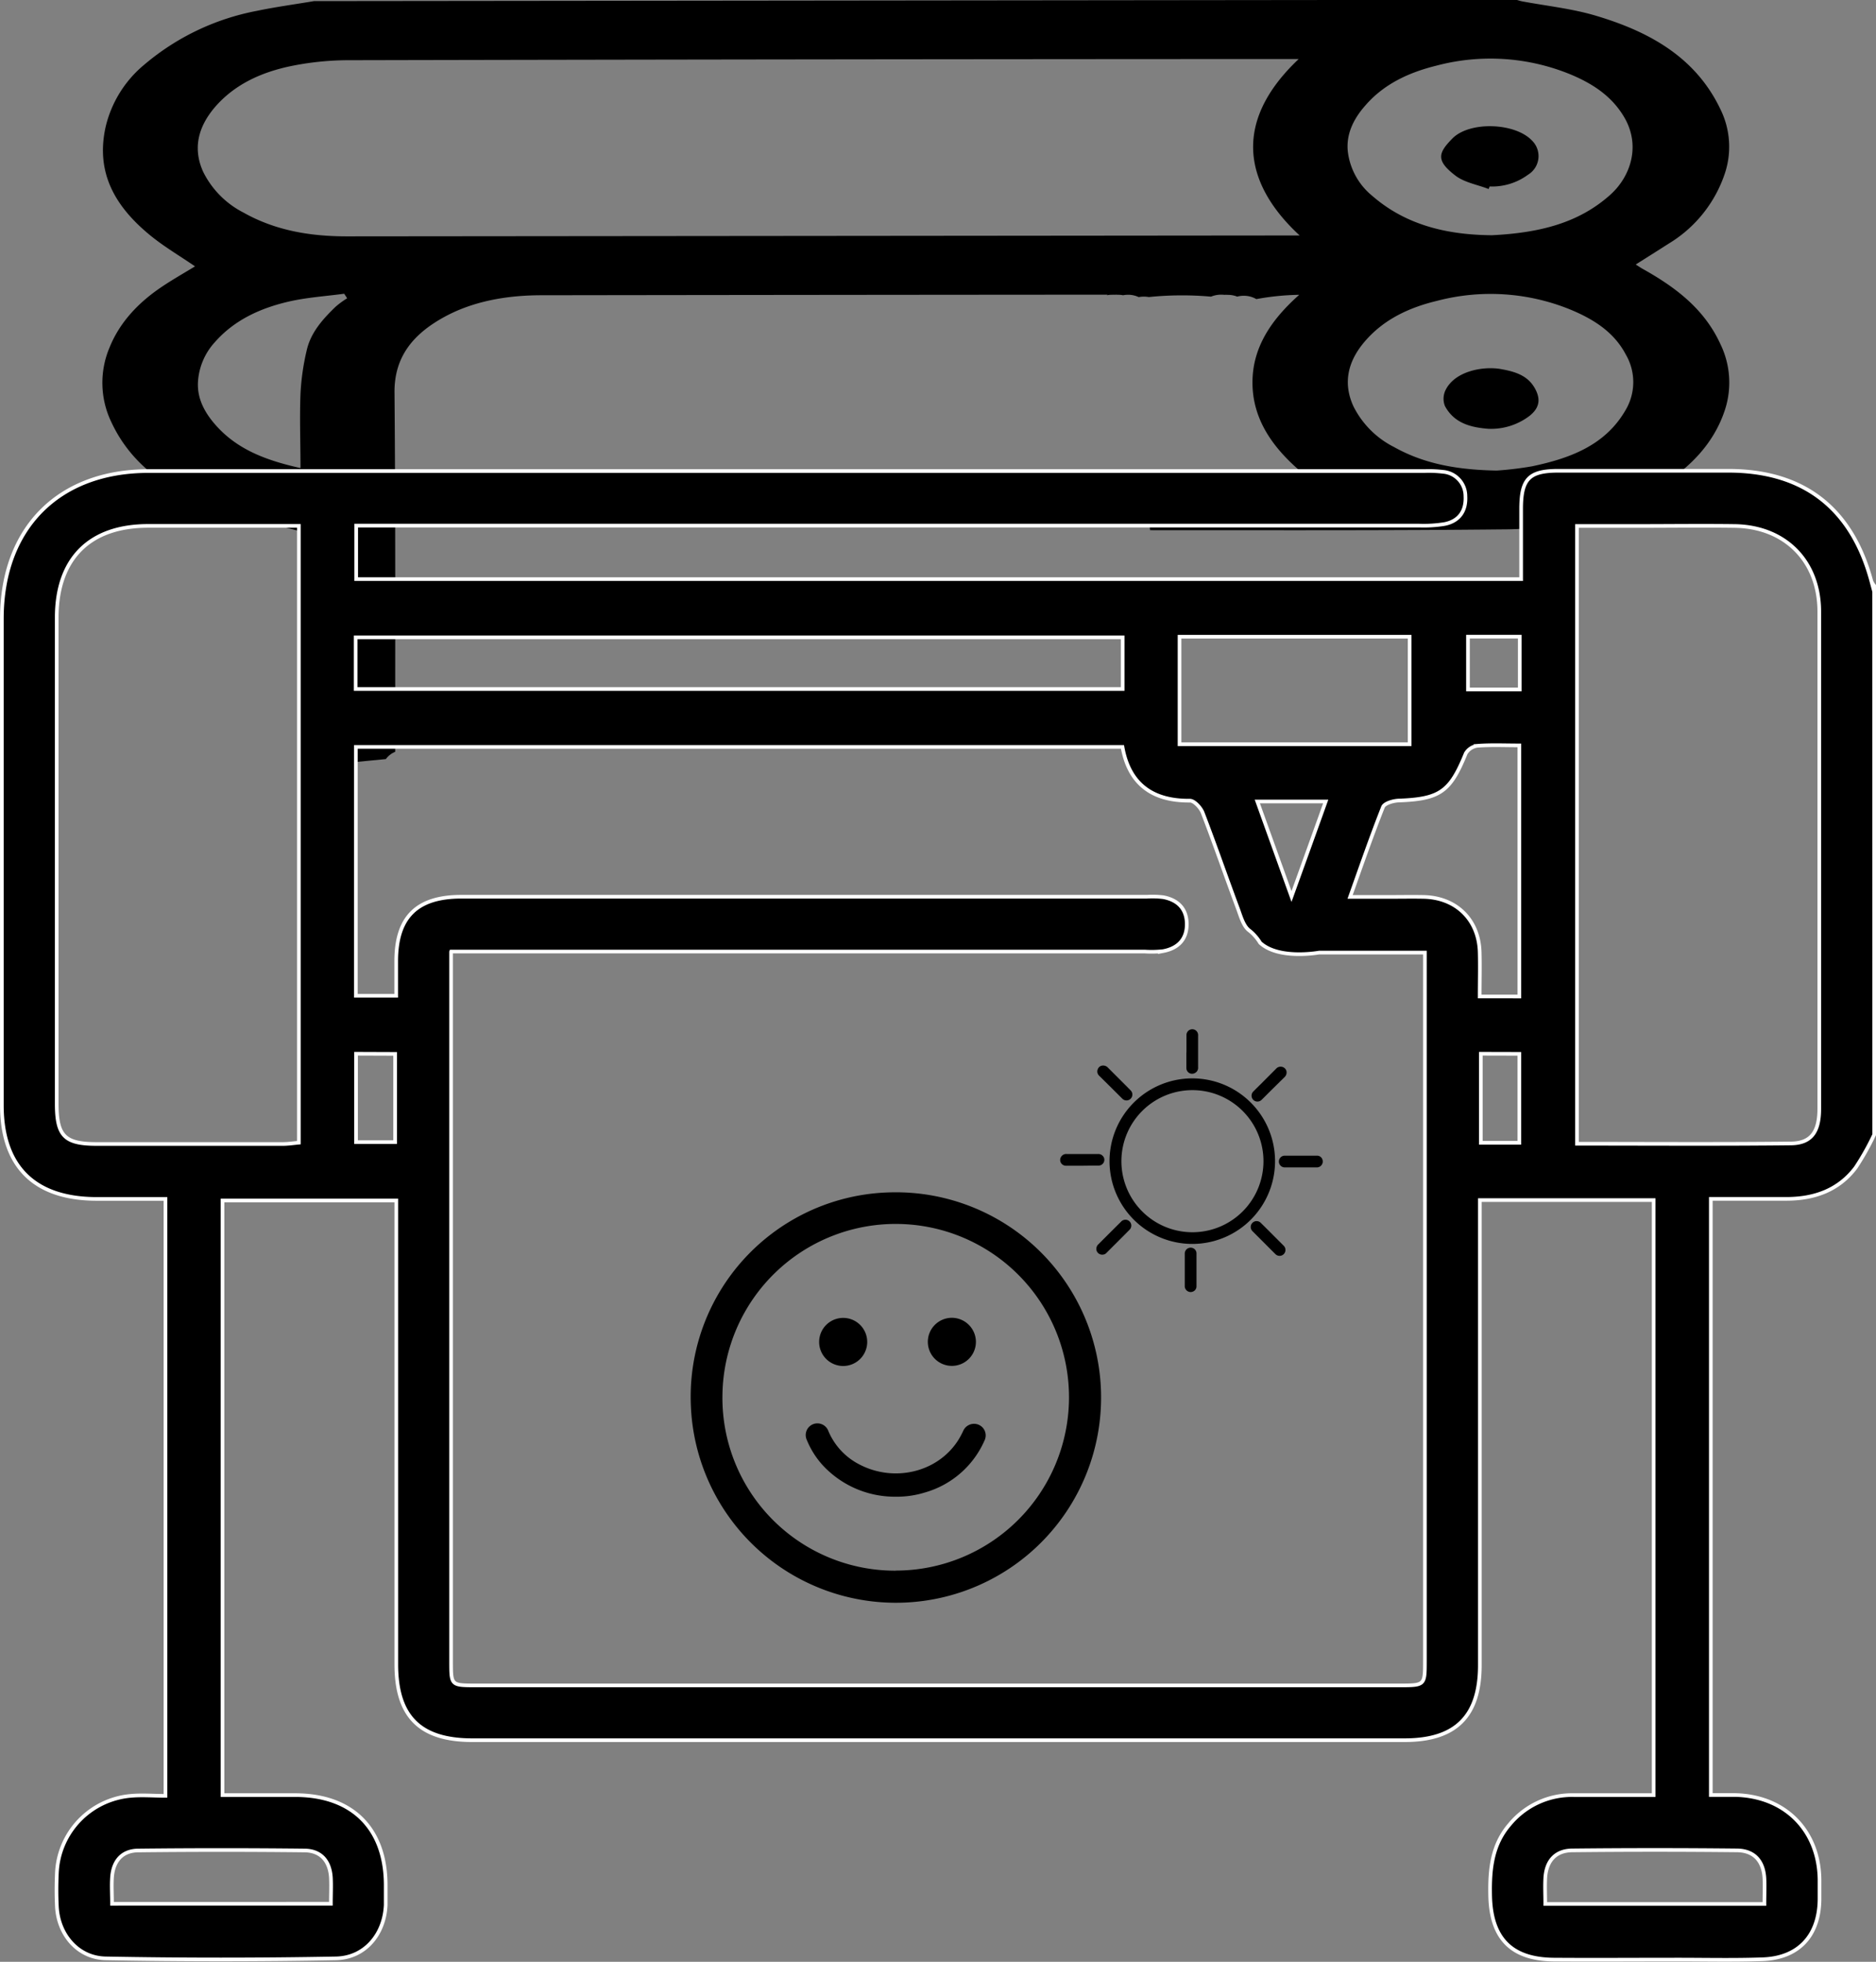 <svg xmlns="http://www.w3.org/2000/svg" viewBox="0 0 384 401.47"><rect x="0" y="0" width="384" height="401.47" fill="#808080" stroke="none"/><defs><style>.cls-1{stroke:#fff;stroke-miterlimit:10;stroke-width:0.75px;}</style></defs><g id="Ebene_2" data-name="Ebene 2"><g id="Ebene_1-2" data-name="Ebene 1"><path d="M352.19,70.5C348.9,63.25,343,58.79,336.2,55c-.39-.22-.76-.48-1.38-.87,2.38-1.5,4.57-2.88,6.74-4.27a26.6,26.6,0,0,0,11.56-14.54,17.34,17.34,0,0,0-.91-12.85c-5.08-10.76-14.62-16-25.54-19.25-4.88-1.46-10.06-2-15.1-2.94-.4-.08-.79-.21-1.18-.32L64.27.23c-3.91.66-7.85,1.19-11.73,2a50,50,0,0,0-23,11,23.51,23.51,0,0,0-7.9,12.66c-2.13,9.42,1.92,16.3,8.86,22.07,2.9,2.42,6.22,4.35,9.42,6.55-2.11,1.29-4.48,2.63-6.72,4.13-4.79,3.2-8.68,7.25-10.8,12.53a18.52,18.52,0,0,0,.32,15.06C27,95.55,35,100.55,44.19,104c5.47,2,11.3,3.13,17.19,4.71,0,15.76,0,32,0,48.43,3.11-.38,9.31-1,17.6-1.8a4.36,4.36,0,0,1,1.91-1.48c0-24.52.07-49-.14-73.55-.06-7.45,4-12,10-15.34s13-4.54,20-4.55q57.18-.08,114.36-.12h1.57l-.1.12a5.09,5.09,0,0,1,1.06-.1,4.21,4.21,0,0,1,.5,0,4.63,4.63,0,0,1,.65,0,5.22,5.22,0,0,1,1.08.1,5.73,5.73,0,0,1,1-.1,5.07,5.07,0,0,1,2.21.48,6,6,0,0,1,1.07-.1,6.3,6.3,0,0,1,1,.09,67,67,0,0,1,12.67-.09l.08,0a5.49,5.49,0,0,1,2.72-.36,4.92,4.92,0,0,1,.67,0,5.14,5.14,0,0,1,1.95.36,5,5,0,0,1,1.33-.17,5,5,0,0,1,2.59.68,52.55,52.55,0,0,1,8.78-.88c-5.63,5-9.56,10.67-9.57,17.91s3.8,13,9.65,18.06l-28.75,0v0a5.25,5.25,0,0,1-1.88.34,4.42,4.42,0,0,0-1.57,0,5.65,5.65,0,0,1-1.11-.11c-.33,2.33,1.06,4.93,1.71,7.09a24.24,24.24,0,0,1,1,4.88,4.41,4.41,0,0,1,.52,0l1,0v0h2.5c22.78,0,45.56.07,68.34-.17a62.5,62.5,0,0,0,31.65-8.63c6.36-3.78,11.41-8.93,13.67-15.89A18,18,0,0,0,352.19,70.5ZM68.73,62.74C66.1,65.27,63.64,68,62.8,71.61a49.18,49.18,0,0,0-1.29,8.93c-.2,5,0,10,0,15.25-6.73-1.51-12.69-3.63-17.18-8.59-2.31-2.55-3.93-5.43-3.82-8.81A13.23,13.23,0,0,1,44,70c4-4.54,9.33-6.95,15.13-8.29,3.7-.85,7.55-1.09,11.32-1.6.21.31.41.62.61.93A18.15,18.15,0,0,0,68.73,62.74ZM263.55,48.19,71,48.37c-7.43,0-14.6-1.17-21.13-4.85a18.7,18.7,0,0,1-8.26-8.31c-2.24-4.89-1-9.34,2.43-13.34,4-4.59,9.32-7,15.15-8.27a59.25,59.25,0,0,1,12.25-1.28q96-.21,192-.24h2.39c-14.18,13.4-10.62,26.14.2,36.11Zm15.9-26.58c3.85-4.46,9-6.8,14.55-8.17a43.13,43.13,0,0,1,27.62,1.85c4.4,1.86,8.31,4.38,10.85,8.71,3.42,5.84,1.3,12.14-2.87,15.87-6.44,5.76-14.4,7.78-24.22,8.27-8.13-.07-17.06-1.61-24.42-8a13.85,13.85,0,0,1-5.07-9.08C275.5,27.53,277,24.39,279.45,21.61Zm53.32,62.26c-4.16,7.27-11.41,9.93-19.19,11.56a70.82,70.82,0,0,1-7.22.87c-8.18-.15-14.91-1.39-21.06-4.84a18.68,18.68,0,0,1-8.26-8.3c-2.24-4.86-1.09-9.34,2.37-13.34,3.88-4.5,9.08-6.9,14.72-8.25a43.23,43.23,0,0,1,27.43,1.83c4.64,1.94,8.81,4.55,11.22,9.14A11.2,11.2,0,0,1,332.77,83.87Z"/><path d="M304.71,38.68c-2.31-.9-5-1.33-6.86-2.79-4-3.08-3.42-4.62-.59-7.52,3.51-3.61,12.83-3.28,16.31.38a4.45,4.45,0,0,1-.79,7,12.41,12.41,0,0,1-7.87,2.41Z"/><path d="M304.62,87.75c-3.29-.27-6.91-1-8.86-4.67a4.07,4.07,0,0,1,.06-3.1c1.87-4.09,7.86-5.09,11.4-4.45,2.83.51,5.56,1.26,7.06,4.13,1.14,2.19.75,3.89-1.19,5.44A13,13,0,0,1,304.62,87.75Z"/><path class="cls-1" d="M383.63,232.2a53.14,53.14,0,0,1-3.78,6.73c-3.48,4.63-8.44,6.39-14.1,6.41H350.19v122c1.61,0,3.29,0,5,0,10.15.23,17.1,7.19,17.25,17.26,0,1.38,0,2.75,0,4.12-.08,7.42-4.31,12-11.72,12.23-6,.21-12,.06-18,.07-8.23,0-16.47.06-24.7,0-8.75-.08-12.87-4.45-13-13.25-.1-5.25.39-10.24,4-14.41a16.54,16.54,0,0,1,13.16-6h16.31V245.59H302.91v4.62q0,45.28,0,90.57c0,10.4-4.9,15.34-15.37,15.34q-95.43,0-190.87,0c-10.72,0-15.55-4.87-15.55-15.52q0-45.11,0-90.2v-4.73H45.55V367.36c5.09,0,10.05,0,15,0,11.57.05,18.36,6.83,18.4,18.35,0,1.37,0,2.75,0,4.12-.26,6-4.24,10.82-10.18,10.94q-23.55.44-47.13,0c-5.75-.11-9.75-4.94-10-10.69-.11-2.24-.1-4.49,0-6.73A16.57,16.57,0,0,1,26.8,367.51c2.32-.21,4.68,0,7.07,0V245.35c-4.89,0-9.6,0-14.3,0C7,245.26.38,238.67.38,226.18q0-49.77,0-99.55c0-18.53,11.6-30.23,30-30.23q130.62,0,261.24,0a24.35,24.35,0,0,1,3.73.15,5,5,0,0,1,4.61,5c.16,3-1.27,5.09-4.27,5.69a26.59,26.59,0,0,1-5.21.32H72.91v10.95H311.36c0-4.94,0-9.76,0-14.59.05-5.93,1.67-7.57,7.59-7.58q17.4,0,34.81,0c15.42,0,25.27,7.66,29.29,22.6a3.59,3.59,0,0,0,.57.92ZM92.33,194.78V340c0,4.89,0,4.91,5.07,4.91q94.5,0,189,0c5.26,0,5.27,0,5.27-5.08V194.94H270c-.81.14-8.42,1.35-12.06-2a9.59,9.59,0,0,0-2.17-2.48c-1.25-.87-1.79-2.93-2.39-4.55-2.44-6.53-4.71-13.13-7.22-19.63-.4-1-1.72-2.44-2.6-2.43-7.76.08-12.47-3.49-13.8-11H72.84v50.93H81.1v-7.08c0-9,4.22-13.19,13.32-13.19H234.77a17.86,17.86,0,0,1,3.36.1c2.91.56,4.72,2.3,4.79,5.35.07,3.23-1.76,5.1-4.84,5.68a21.07,21.07,0,0,1-3.73.09h-142ZM61.17,107.62H57.26q-13.45,0-26.93,0c-12,0-18.72,6.72-18.72,18.77q0,49.74,0,99.49c0,6.57,1.6,8.22,8.13,8.23q19.07,0,38.15,0c1.07,0,2.15-.17,3.28-.27ZM322.8,234.06c14.9,0,29.35.1,43.8-.06,4.14-.05,5.79-2.37,5.79-7.09q0-50.88,0-101.74c0-10.36-7-17.38-17.31-17.53-6.73-.09-13.46,0-20.19,0H322.8Zm-93-103.63h-157V141h157Zm11.64-.13v22h47.1v-22ZM311,203.93V152.54c-3.09,0-5.84-.13-8.56.08a3.27,3.27,0,0,0-2.41,1.56c-3.17,7.81-5.27,9.31-13.55,9.64-1.18,0-3.07.54-3.39,1.32-2.38,6-4.45,12-6.74,18.41H284c2.49,0,5-.05,7.48,0,6.64.17,11.22,4.71,11.4,11.32.08,3,0,5.91,0,9.05ZM67.73,389.59c0-1.91.09-3.64,0-5.36-.21-3.33-2-5.5-5.37-5.54q-17-.19-34,0c-3.37,0-5.19,2.16-5.43,5.49-.12,1.72,0,3.46,0,5.42Zm293.43.05c0-2,.08-3.64,0-5.25-.2-3.53-2.09-5.68-5.6-5.72q-16.83-.18-33.66,0c-3.52,0-5.41,2.18-5.6,5.71-.09,1.7,0,3.4,0,5.26Zm-288.28-174v18.09h8V215.67Zm230.23,0v18.22H311V215.66Zm-38.75-32.17c2.5-6.93,4.72-13.07,7-19.45h-14Zm46.72-42.38v-10.8h-10.6v10.8Z"/><path d="M182.76,244a42,42,0,1,1-41.35,43.53A41.83,41.83,0,0,1,182.76,244Zm.54,77.41a35.47,35.47,0,1,0-35.42-36.12A35.36,35.36,0,0,0,183.3,321.43Z"/><path d="M183.35,306.29a20.11,20.11,0,0,1-13.67-5.18,17.32,17.32,0,0,1-4.51-6.38,2.39,2.39,0,1,1,4.38-1.9,13.6,13.6,0,0,0,6.42,6.89c7,3.64,15.92,1.66,20.17-5a18.15,18.15,0,0,0,1-1.85,2.42,2.42,0,0,1,3.19-1.3,2.37,2.37,0,0,1,1.19,3.22,19,19,0,0,1-12.14,10.62A19.4,19.4,0,0,1,183.35,306.29Z"/><path d="M167.67,274.6a4.92,4.92,0,1,1,4.88,4.94A4.92,4.92,0,0,1,167.67,274.6Z"/><path d="M199.76,274.59a4.92,4.92,0,1,1-5-4.91A4.94,4.94,0,0,1,199.76,274.59Z"/><path d="M227.11,237.61a16.94,16.94,0,1,1,17.21,16.95A16.95,16.95,0,0,1,227.11,237.61Zm17-14.52a14.54,14.54,0,1,0,14.51,14.65A14.54,14.54,0,0,0,244.07,223.09Z"/><path d="M266.23,236.5h3.3a1.15,1.15,0,0,1,1.14.74,1.21,1.21,0,0,1-.31,1.35,1.23,1.23,0,0,1-.87.31H263a1.2,1.2,0,1,1-.05-2.4Z"/><path d="M242.86,215.2v-3.3a1.19,1.19,0,0,1,2.38-.16,2,2,0,0,1,0,.23v6.45a1.19,1.19,0,0,1-.68,1.18,1.17,1.17,0,0,1-1.72-1.07c0-1,0-2,0-3Z"/><path d="M244.91,259.88v3.3a1.15,1.15,0,0,1-.72,1.13,1.2,1.2,0,0,1-1.36-.29,1.23,1.23,0,0,1-.32-.89c0-2.18,0-4.36,0-6.54a1.21,1.21,0,0,1,1.82-1.1,1.16,1.16,0,0,1,.58,1.06Z"/><path d="M221.54,238.56h-3.31a1.18,1.18,0,0,1-1.06-1.78,1.23,1.23,0,0,1,1.18-.62h6.47A1.24,1.24,0,0,1,226,237a1.19,1.19,0,0,1-1.07,1.53c-.32,0-.64,0-1,0Z"/><path d="M225.67,256.76a1.2,1.2,0,0,1-1.19-.78,1.27,1.27,0,0,1,.3-1.3l3.85-3.84.84-.83a1.2,1.2,0,1,1,1.71,1.68c-.69.71-1.4,1.41-2.1,2.11l-2.54,2.54A1.15,1.15,0,0,1,225.67,256.76Z"/><path d="M262.12,218.29a1.22,1.22,0,0,1,1.17.78,1.29,1.29,0,0,1-.32,1.32L260,223.32c-.59.59-1.18,1.19-1.78,1.77a1.2,1.2,0,0,1-1.67-1.73c.49-.5,1-1,1.49-1.48l3.16-3.17A1.23,1.23,0,0,1,262.12,218.29Z"/><path d="M263.12,255.81a1.2,1.2,0,0,1-2.06.83c-1.23-1.22-2.45-2.45-3.68-3.68l-1-1a1.2,1.2,0,1,1,1.67-1.73c1.21,1.19,2.4,2.39,3.6,3.59l1.09,1.09A1.2,1.2,0,0,1,263.12,255.81Z"/><path d="M225.68,218.06a1.32,1.32,0,0,1,1.08.4l3.51,3.51,1.18,1.19a1.2,1.2,0,0,1-1.73,1.67l-2.08-2.07L225,220.15a1.19,1.19,0,0,1-.29-1.36A1.14,1.14,0,0,1,225.68,218.06Z"/></g></g></svg>